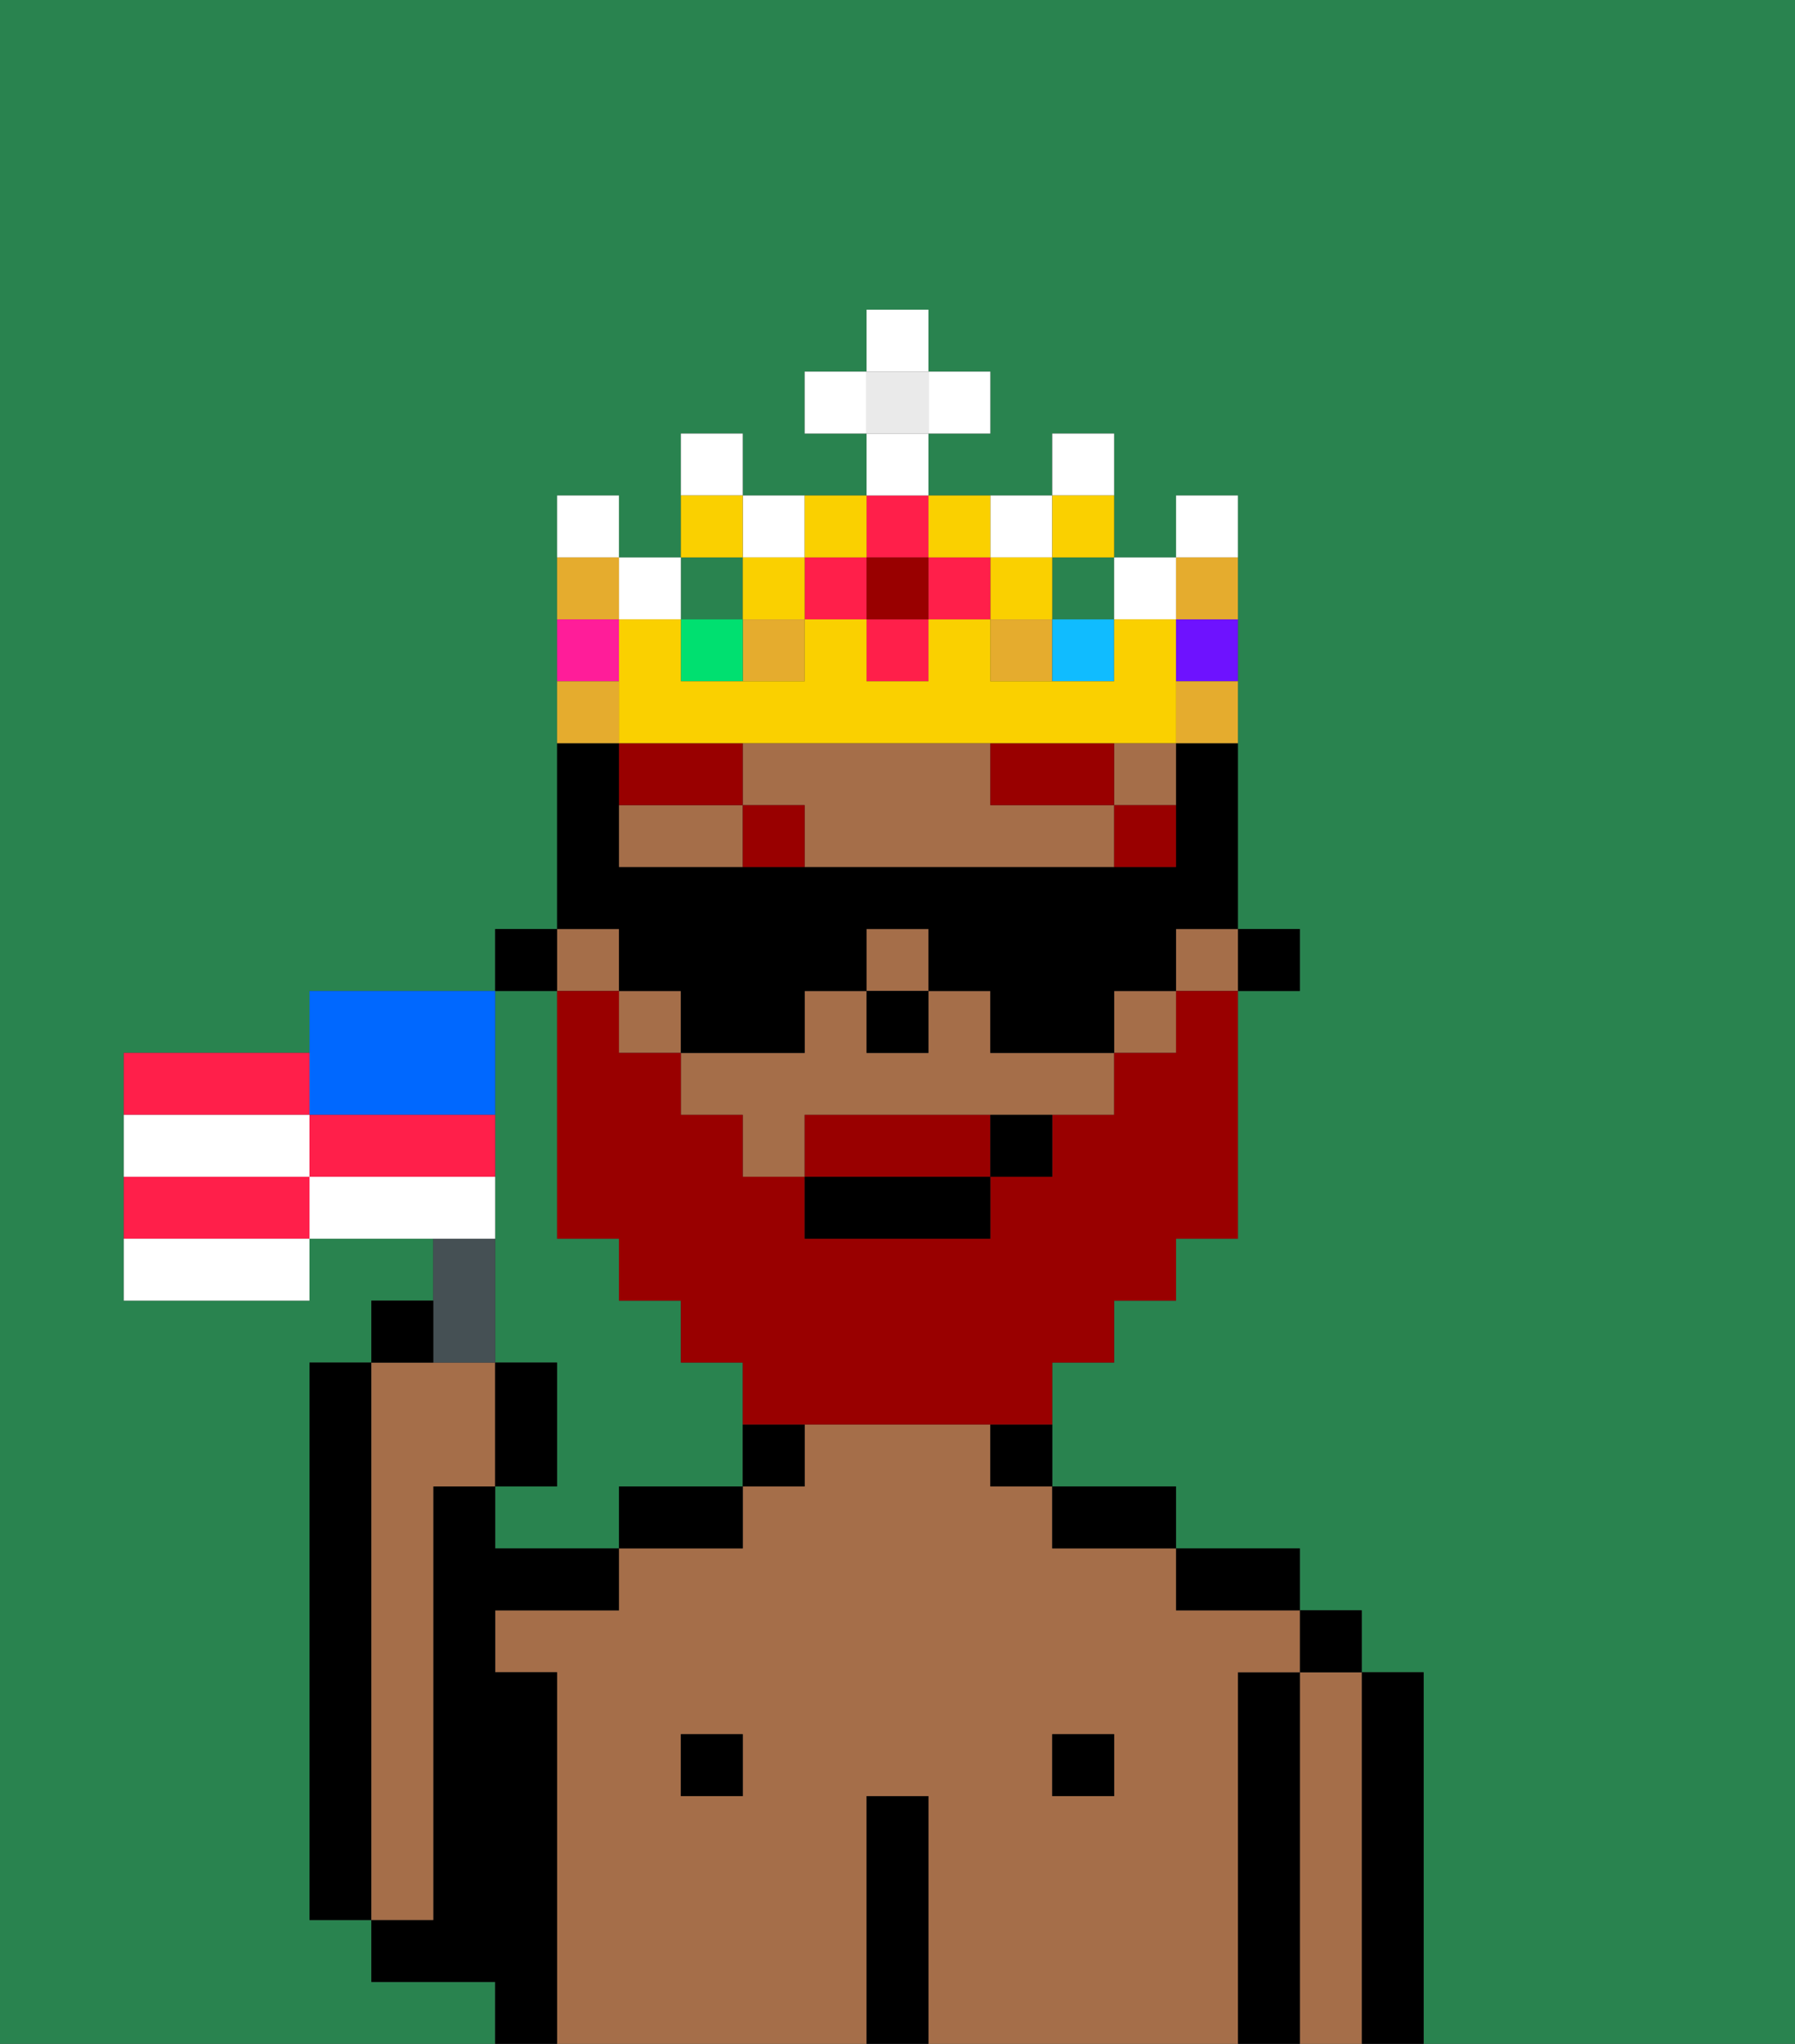 <svg xmlns="http://www.w3.org/2000/svg" viewBox="0 0 29 33"><rect x="0" y="0" width="29" height="33" fill="#333333" stroke="none"/><defs><style>polygon,rect,path{shape-rendering:crispedges;}.hb16-1{fill:#29834f;}.hb16-2{fill:#000000;}.hb16-3{fill:#a56e49;}.hb16-4{fill:#990000;}.hb16-5{fill:#990000;}.hb16-6{fill:#e5ac2e;}.hb16-7{fill:#ff1f4a;}.hb16-8{fill:#ffffff;}.hb16-9{fill:#fad000;}.hb16-10{fill:#00e070;}.hb16-11{fill:#ff1d99;}.hb16-12{fill:#10bcff;}.hb16-13{fill:#6e12ff;}.hb16-14{fill:#900;}.hb16-15{fill:#eaeaea;}.hb16-16{fill:#455054;}.hb16-17{fill:#ffffff;}.hb16-18{fill:#0068ff;}</style></defs><path class="hb16-1" d="M8,19v3H9v2H8v1h2V24h2V22H11V21H10V20H9V16H8v3Z"/><path class="hb16-1" d="M0,33H8V32H6V31H5V22H6V21H7V20H5v1H2V17H5V16H8V15H9V8h1V9h1V7h1V8h2V7H13V6h1V5h1V6h1V7H15V8h2V7h1V9h1V8h1v7h1v1H20v4H19v1H18v1H17v2h2v1h2v1h1v1h1v6h6V0H0Z"/><path class="hb16-2" d="M6,22H5v9H6V22Z"/><path class="hb16-2" d="M23,27H22v6h1V27Z"/><path class="hb16-3" d="M22,27H21v6h1V27Z"/><rect class="hb16-2" x="21" y="26" width="1" height="1"/><path class="hb16-2" d="M21,27H20v6h1V27Z"/><path class="hb16-3" d="M20,27h1V26H19V25H17V24H16V23H13v1H12v1H10v1H8v1H9v6h5V29h1v4h5V27Zm-8,2H11V28h1Zm6,0H17V28h1Z"/><path class="hb16-2" d="M20,26h1V25H19v1Z"/><rect class="hb16-2" x="17" y="28" width="1" height="1"/><path class="hb16-2" d="M18,25h1V24H17v1Z"/><path class="hb16-2" d="M16,24h1V23H16Z"/><path class="hb16-2" d="M15,29H14v4h1V29Z"/><path class="hb16-2" d="M12,24h1V23H12Z"/><rect class="hb16-2" x="11" y="28" width="1" height="1"/><path class="hb16-2" d="M10,25h2V24H10Z"/><path class="hb16-2" d="M9,27H8V26h2V25H8V24H7v7H6v1H8v1H9V27Z"/><path class="hb16-3" d="M7,30V24H8V22H6v9H7Z"/><rect class="hb16-2" x="20" y="15" width="1" height="1"/><rect class="hb16-3" x="10" y="16" width="1" height="1"/><path class="hb16-3" d="M12,18v1h1V18h5V17H16V16H15v1H14V16H13v1H11v1Z"/><rect class="hb16-3" x="19" y="15" width="1" height="1"/><rect class="hb16-3" x="14" y="15" width="1" height="1"/><path class="hb16-3" d="M10,13v1h2V13Z"/><rect class="hb16-3" x="18" y="16" width="1" height="1"/><path class="hb16-3" d="M16,13V12H12v1h1v1h5V13Z"/><rect class="hb16-3" x="9" y="15" width="1" height="1"/><rect class="hb16-3" x="18" y="12" width="1" height="1"/><rect class="hb16-2" x="8" y="15" width="1" height="1"/><rect class="hb16-2" x="14" y="16" width="1" height="1"/><rect class="hb16-4" x="18" y="13" width="1" height="1"/><path class="hb16-4" d="M18,13V12H16v1Z"/><rect class="hb16-4" x="12" y="13" width="1" height="1"/><path class="hb16-4" d="M12,12H10v1h2Z"/><path class="hb16-5" d="M15,18H13v1h3V18Z"/><path class="hb16-5" d="M19,17H18v1H17v1H16v1H13V19H12V18H11V17H10V16H9v4h1v1h1v1h1v1h5V22h1V21h1V20h1V16H19Z"/><rect class="hb16-2" x="13" y="19" width="3" height="1"/><path class="hb16-2" d="M16,19h1V18H16Z"/><path class="hb16-2" d="M10,16h1v1h2V16h1V15h1v1h1v1h2V16h1V15h1V12H19v2H10V12H9v3h1Z"/><rect class="hb16-1" x="17" y="9" width="1" height="1"/><rect class="hb16-6" x="12" y="10" width="1" height="1"/><rect class="hb16-6" x="16" y="10" width="1" height="1"/><rect class="hb16-1" x="11" y="9" width="1" height="1"/><rect class="hb16-7" x="14" y="10" width="1" height="1"/><rect class="hb16-7" x="13" y="9" width="1" height="1"/><path class="hb16-8" d="M12,7H11V8h1Z"/><path class="hb16-8" d="M13,9V8H12V9Z"/><path class="hb16-8" d="M17,9V8H16V9Z"/><rect class="hb16-8" x="18" y="9" width="1" height="1"/><rect class="hb16-8" x="10" y="9" width="1" height="1"/><path class="hb16-8" d="M10,8H9V9h1Z"/><path class="hb16-8" d="M18,7H17V8h1Z"/><rect class="hb16-9" x="16" y="9" width="1" height="1"/><rect class="hb16-9" x="12" y="9" width="1" height="1"/><rect class="hb16-10" x="11" y="10" width="1" height="1"/><path class="hb16-9" d="M12,8H11V9h1Z"/><path class="hb16-9" d="M18,9V8H17V9Z"/><path class="hb16-11" d="M10,10H9v1h1Z"/><rect class="hb16-12" x="17" y="10" width="1" height="1"/><path class="hb16-9" d="M19,10H18v1H16V10H15v1H14V10H13v1H11V10H10v2h9V10Z"/><path class="hb16-13" d="M19,11h1V10H19Z"/><path class="hb16-8" d="M20,8H19V9h1Z"/><rect class="hb16-7" x="15" y="9" width="1" height="1"/><rect class="hb16-7" x="14" y="8" width="1" height="1"/><rect class="hb16-14" x="14" y="9" width="1" height="1"/><path class="hb16-9" d="M14,9V8H13V9Z"/><path class="hb16-9" d="M16,9V8H15V9Z"/><rect class="hb16-15" x="14" y="6" width="1" height="1"/><rect class="hb16-8" x="14" y="7" width="1" height="1"/><rect class="hb16-8" x="13" y="6" width="1" height="1"/><rect class="hb16-8" x="15" y="6" width="1" height="1"/><rect class="hb16-8" x="14" y="5" width="1" height="1"/><path class="hb16-6" d="M10,11H9v1h1Z"/><path class="hb16-6" d="M19,12h1V11H19Z"/><path class="hb16-6" d="M20,10V9H19v1Z"/><path class="hb16-6" d="M10,9H9v1h1Z"/><path class="hb16-16" d="M8,22V20H7v2Z"/><path class="hb16-7" d="M5,17H2v1H5Z"/><path class="hb16-7" d="M2,19v1H5V19Z"/><path class="hb16-17" d="M2,21H5V20H2Z"/><path class="hb16-18" d="M6,18H8V16H5v2Z"/><path class="hb16-17" d="M5,18H2v1H5Z"/><path class="hb16-7" d="M7,18H5v1H8V18Z"/><path class="hb16-17" d="M8,19H5v1H8Z"/><path class="hb16-2" d="M7,21H6v1H7Z"/><path class="hb16-2" d="M9,22H8v2H9Z"/></svg>